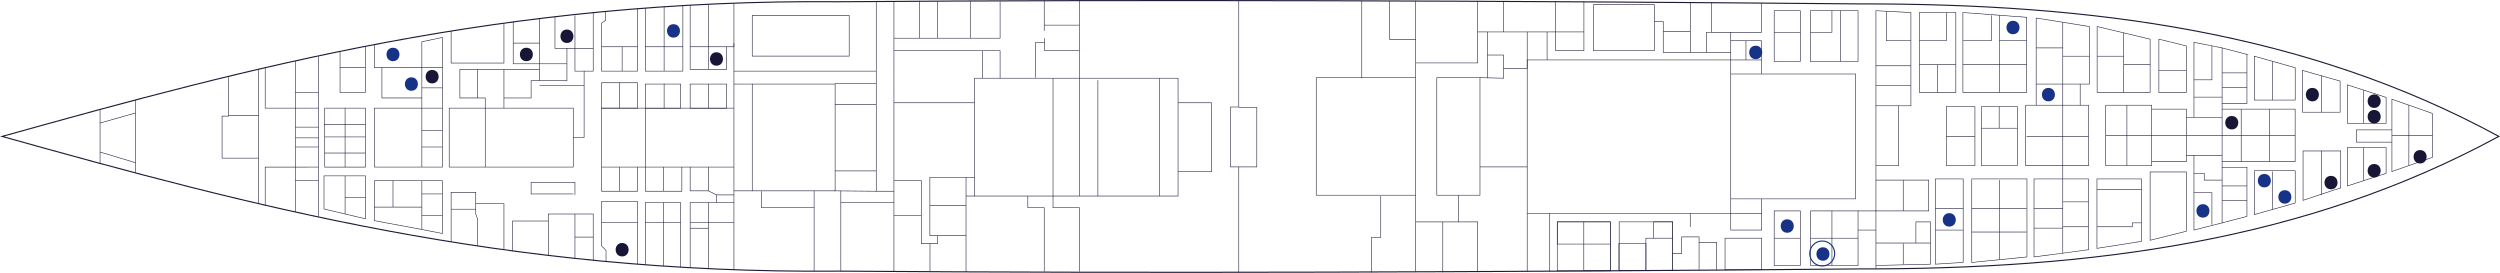 <svg id="Layer_1" xmlns="http://www.w3.org/2000/svg" version="1.1" viewBox="0 0 4425.1 483"><defs><style>.st1{fill:none;stroke-miterlimit:10}.st3{fill:#171636}.st4{fill:#173387}.st1{stroke:#1d1c38}</style></defs><g id="_5eme_plan"><path d="M1485 479.9c541.3 4.1 1153.8 1.9 1806.2-3.9 411.7.5 789-48.4 1131.8-234.6C4080.2 55.3 3702.9 6.4 3291.2 6.9 2638.8 1.2 2026.3-1 1485 3.1 891.1-2.2 441.1 119.5 3.7 241.5c437.4 122 887.4 243.8 1481.3 238.4Z" style="stroke:#1d1c38;stroke-width:2px;fill:none;stroke-miterlimit:10"/><path class="st1" d="m4305.5 278.5-71.7 25.1v-64h71.7v38.9zM4223.5 306.9l-68.5 22.2V261h68.5v45.9zM4143.2 332.4l-66.7 22.2v-87.4h66.7v65.2zM4062.6 359.4v-57.2h-72.3v77.6l72.3-20.4zM3977.2 383v-86.9h-44v98.4l44-11.5zM3933.2 239.6h129.3V286h-129.3zM4305.5 200.8l-71.7-25.2v64h71.7v-38.8zM4223.5 172.4l-68.5-22.2v68.1h68.5v-45.9zM4142.1 143.5l-66.6-18.8v73.9h66.6v-55.1zM4062.6 119.9v57.2h-72.3V99.5l72.3 20.4zM3977.2 96.3v86.9h-44V84.8l44 11.5zM3933.2 193.2h129.3v46.4h-129.3zM3869.9 239.6v46.5h-61.3v7h-81.4v-53.5h142.7zM3869.9 239.6v-46.4h-61.3v-7h-81.4v53.4h142.7zM3869.9 81.3l-48.6-12v94.2h48.6V81.3zM3805.8 69.3 3712 47v116.5h93.8V69.3zM3869.9 409.3l-64.1 16V304.4h64.1v104.9zM3790.5 427.2l-78.8 12.4V316.7h78.8v110.5zM3600.3 316.7h96.4V442l-96.4 12.8V316.7zM3587.8 454.8l-97.7 9.7V316.7h97.7v138.1zM3474.9 464.5l-49.3 3.1V316.7h49.3v147.8zM3320.5 318.8h93.4v54.5h-93.4zM3585.5 186.2h111.3v107h-111.3zM3507.2 188.7h63.6v104.4h-63.6zM3445 188.7h50.7v104.4H3445zM3698.4 47l-94.3-15.1v116.9h94.3V47zM3587.2 163.5h-112.8V22.2l112.8 8.4v132.9zM3397.3 22.2h64.6v141.3h-64.6zM3382.4 22.2l-61.9-3.2v168.3h61.9V22.2zM3063.5 131h221v221h-221zM3063.5 352v25.5h-360.3V106.1h360.3V352zM2543.2 137.5h76.4v208h-76.4zM2329.8 137.5h176v208h-176zM1724.9 138.4h360.3V347h-360.3zM1331.5 27.3h171.6v72h-171.6zM1331.5 148.8h146.7v189h-146.7zM858.9 191.4h155.8v104.3H858.9zM574.8 191.4h72v104.4h-72zM239.8 288l-62.7-18.9v-51.3l62.7-17.8v88zM662.7 191.4h84v104.3h-84zM795.1 191.4h63.8v104.3h-63.8zM746.7 295.7h36.4V66.3l-36.4 7.6v221.8zM676 119.6h70.7v53.8H676zM746.7 406.2v-86.3h-84v70.7l84 15.6zM746.7 406.2l36.4 7.1v-93.4h-36.4v86.3zM646.8 387.3l-73.3-17.4v-58.6h73.3v76zM2820.3 8.3h108v81.3h-108zM3204.4 19h84.4v89.8h-84.4zM3140.4 19h46.2v89.8h-46.2zM3204.8 373.3h84V470h-84zM3140.4 373.3h46.2V470h-46.2zM177.1 289.3v-95.6M239.8 306V177M676 119.6h-13.3V79.3M563.9 384.1V99.5M522.8 375.2V107.8M457.6 360.5v-80.6h-64.5v-74.4h11.4v-69.9"/><path class="st1" d="M457.6 122.6v82.2h-53.1M457.6 279.9v-75.1M469.4 119.6v71.8h94.5M563.9 295.7l-41.1.1h-53.4V363M563.9 244h-41.1M563.9 319.9h-41.1M563.9 260.2h-41.1M563.9 225h-41.1M563.9 163.7h-41.1M610.8 311.3v67.5M646.8 349.3h-36M646.8 82v81.7h-44.9V90.9M646.8 119.6h-44.9M610.8 295.8V191.4M646.8 242.4h-72M646.8 270.9h-72M646.8 220.7h-73.3M746.7 366.6h-84M695.6 319.9v46.7M783.1 343.3h-36.4M783.1 381.6h-36.4M783.1 260.2h-36.4M783.1 230.8h-36.4M783.1 191.4h-36.4M783.1 155.5h-36.4M746.7 119.6h36.4M892 442v-81.5h-49.9v-20.1h-43.6V428"/><path class="st1" d="M845.2 435.3v-48l-3.1-8.5v-18.3M798.5 370.3h43.6M858.9 191.4v-18H814v-50.6h141v-9.9h-46.6v-74"/><path class="st1" d="M892 41v70.6h-93.5V55M907.2 444.1v-52.9h63.3v-12.4h79.5v81.9M1017.7 345v-22.2h-77.6v20.5h74.6M892 191.4v-68.6M892 173.4h48.1v-30.7H955v-19.9M955 142.7h48.5V85.6h-21.2V29.9"/><path class="st1" d="M955 32.8v80.1h48.5M908.4 76.3H955M1003.5 85.6h14.2V27.3M1050 22.3v103.6h-32.3V85.6h32.3M1033.9 125.9v117.4h-19.2M955 151.6h78.9M845.2 173.4v-50.6M1017.7 457.4v-78.6M1050 419.7h-32.3M970.5 391.2v60.9M1128.4 15.4v110.5h-63.6V41l7.3-5.2V20.2M1128.4 82.8h-63.6M1101.2 125.9V82.8M1142.3 14.3v111.6h66.4V9.9M1221.6 9.1v113.7h64.6v-40h12.9V5.6M1208.7 82.8h-66.4M1175.5 125.9V12M1253.9 122.8V7.5M1286.2 82.8h-64.6M1064.8 146.5h63.6v44.9h-63.6zM1142.3 148.8h62.4v42.7h-62.4zM1221.6 148.8h64.5v42.7h-64.5z"/><path class="st1" d="M1064.8 191.4h234.3v104.3h-234.3zM1064.8 295.7h63.6v42.8h-63.6zM1142.3 295.7h64.6v42.8h-64.6zM1221.6 295.7h32.2v42.1h-32.2zM1253.9 191.4v-42.6M1175.5 191.4v-43.3M1096.6 191.4v-44.9M1096.6 337.8v-42.1M1174.6 337.8v-42.1M1142.3 191.4v104.3M1299.1 477.4V76.3M1253.9 337.8l14.3 7.2v13.5h-46.6v115.4"/><path class="st1" d="M1253.9 475.5v-81.7h45.2M1268.2 345h30.9M1268.2 358.5h30.9M1221.6 393.8h32.3v-35.3M1253.9 404h-32.3M1204.7 472.9V358.5h-62.4v110.2M1174.6 471V358.5M1204.7 393.8h-62.4M1128.4 467.6V356.5h-63.6v78.8l7.9 7.9v19.6M1128.4 393.8h-63.6M1331.5 337.8h-32.4M1331.5 148.8h-32.4M1551 2.6v145.5h-72.9M1299.1 125.9H1551M1551 148.1v190.4l-73.9-.7M1478.1 302.5h72.9M1478.1 184.6h72.9M1441 480.1V337.8M1347.7 338.5v29.1h93.3M1488.3 480.1V337.8M1582.3 480.6V2.4M1551 338.5h31.3M1488.3 358.5h94M1709.9 481.3V313.9h-64v103.3h13.8V431h-29V319.4h-48.4M1709.9 364.1h-63.8M1659.7 417.2h50.2M1646.1 431v49.1M1630.7 381.4h-48.4M1724.9 347h-15M1709.9 313.9h15M1724.9 181.9h-142.6M1770.2 138.4V89.8h-187.9M1582.3 67.6h187.9v-65M1717.4 1.7v65.9M1659.7 67.6v-65M1627.2 67.6V1.7M1739.2 138.4V89.8M1832.7 137.5V75.4h16.4v14.4h61.5V44.5h-62.3V1.3M1848.3 44.5v10.1M1849.1 75.4v-7.8M1943.3 347V141.9M1910.6 347V1.1M1848.3 480.6v-113h-29V347M1910.6 480.6v-113h-46.7V138.4M2052.4 347V138.4M2085.2 304h59.2V181.9h-59.2M2192.7 482V295.4h-14.8v-106h14.8V1.1M2192.7 295.4h31.9V190.2h-31.9M2427.5 482v-61.8h16.5V347M2410.4 138.4V1.5M2505.8 1.5v136M2505.8 345.5v135.7M2505.8 69.9h-46V1.5M2615.6 1.5v109.9h-109.8M2615.6 480.7v-87.9h-109.8M2553.8 482v-89.2M2581.4 392.8v-47.3M2703.2 295.4h-83.6M2619.6 137.5l41.8.9V121h41.8V56.5h-70.5v81.9M2661.4 2.5v54"/><path class="st1" d="M2661.4 121V97.4h-28.7M2632.7 56.5h-17.1M2738.4 106.1V56.5h-35.2M2753.5 56.5v33.1h50.1V3.3M2738.4 56.5h65.2M2753.5 56.5V3M2703.2 377.5v102.8M2743.1 480.7V377.5M2928.3 38.2h15.7v54.6h119.5v13.3h54.4v-34h-54.4v20.7M3090.4 106.1v-34"/><path class="st1" d="M3063.5 72.1V57.2h-43.1v35.6M3117.9 5.5v51.7h-88.5V4.8M2991.9 92.8V4.5M2944 55.4h47.9M3140.4 57.2h46.2M3242.6 19v38.2h-37.8M3257.8 108.8V19M2756.4 392.7h94.1v86.7h-94.1zM2866 392.7h94.7v86H2866z"/><path class="st1" d="M2756.4 392.7h47V432h-47zM2803.4 392.7h47V432h-47zM2803.4 432h47v47h-47zM2865.5 430.8h47.9v47.9h-47.9z"/><path class="st1" d="M2913.3 421.6h47.4v57.1h-47.4zM2927 392.7h33.7v28.9H2927zM3053.4 421.6h64.9v55.9h-64.9zM3063.5 377.5h54.8v29.7h-54.8z"/><path class="st1" d="M3038.5 478.1v-49h-31.1v-9.8h-30.8v29.4h-15.9M3007.4 429.1v48.4M2991.8 401.8v-24.3M3118.3 377.5V352M3117.9 106.1V131M3288.8 421.6h-84M3242.6 469.9v-96.6M3186.6 421.6h-46.2M3382.4 72.1h-43.5V19.9M3382.4 116.4h-61.9M3382.4 151.6h-61.9M3445 22.2v49.9h-47.7M3461.9 114.5h-64.6M3429.6 163.5v-49M3320.5 187.3v131.5M3320.5 476V373.3h-31.7M3288.8 407.2h31.7M3320.5 469.9l96.5-2.3v-74.8h-25.8v37.4h-70.7M3368.8 467.6v-36.3M3417 430.2h-25.8M3368.8 373.3v-54.5M3320.5 293.1h40.2V187.3M3495.7 241.5H3445M3474.9 369.3h-49.3M3474.9 407.2h-49.3M3539 459.6V318.8M3587.2 369.3h-97.1M3587.2 410.7h-97.1M3570.8 226.9h-63.6M3538.6 188.7v38.2M3587.2 114.5h-112.8M3524.8 27v45.1h-49.9M3587.2 72.1H3539M3539 163.5V27M3604.1 148.8v37.4M3651.2 39.5v408.9M3604.1 84.8h47.1M3698.4 99.5h-47.2M3696.7 241.5h-109.5M3696.7 357.3h-45.5M3651.2 369.3h-50.9M3651.2 403.8h-50.9M3696.7 401.4h-45.5M3682 186.2v-37.4M3758.9 163.5V58.2M3805.8 114.5h-46.9M3758.9 99.5H3712M3808.6 286.1v-92.9M3764.7 293.1V186.2M3790.5 394.5h-16.3v6.9H3712M3790.5 335.2h-78.8M3869.9 124.7h-48.6M3933.2 207.8h-63.3M3933.2 275h-63.3M3933.2 286.1v10M3933.2 394.5l-49.8 12.7V275"/><path class="st1" d="M3933.2 318.8h-31.6v-12h-18.2M3915.2 397.9V341h-31.8M3933.2 239.6h-63.3M3883.4 207.6V74.9l49.8 9.9M3933.2 193.2v-10M3933.2 171.9h-49.8"/><path class="st1" d="M3915.2 81.2v60.1h-31.8M4017.2 193.2v92.9M3967 193.2v92.9M3977.2 154.6h-44M3977.2 129h-44M3977.2 329.1h-44M3977.2 354.6h-44M4022.7 370.6v-67M4022.7 177.1v-68.4M4263.8 293.1V186.2M4233.8 229.9H4171v21.7h62.8M4183.9 319.8V261M4183.9 218.3v-58.8M4108.8 198.6V134M4108.8 345.3v-78.1"/></g><g id="points"><path class="st4" d="M1192.1 66.6c15.3 0 15.3-23.8 0-23.8s-15.3 23.8 0 23.8ZM3625.8 179.4c15.3 0 15.4-23.8 0-23.8s-15.4 23.8 0 23.8ZM3563.1 60.6c15.3 0 15.4-23.8 0-23.8s-15.4 23.8 0 23.8ZM3107.7 104.7c15.3 0 15.4-23.8 0-23.8s-15.4 23.8 0 23.8ZM4008 331.7c15.3 0 15.4-23.8 0-23.8s-15.4 23.8 0 23.8ZM4044.3 360.5c15.3 0 15.4-23.8 0-23.8s-15.4 23.8 0 23.8ZM3899.3 385.2c15.3 0 15.4-23.8 0-23.8s-15.4 23.8 0 23.8ZM3450.3 401.1c15.3 0 15.4-23.8 0-23.8s-15.4 23.8 0 23.8ZM728.2 160.7c15.3 0 15.3-23.8 0-23.8s-15.3 23.8 0 23.8ZM695.6 108.3c15.3 0 15.3-23.8 0-23.8s-15.3 23.8 0 23.8Z"/><path class="st3" d="M764.9 147.6c15.3 0 15.3-23.8 0-23.8s-15.3 23.8 0 23.8ZM931.7 108.3c15.3 0 15.3-23.8 0-23.8s-15.3 23.8 0 23.8ZM1003.5 76.1c15.3 0 15.3-23.8 0-23.8s-15.3 23.8 0 23.8ZM1101.2 453.9c15.3 0 15.3-23.8 0-23.8s-15.3 23.8 0 23.8ZM1268.2 116.3c15.3 0 15.3-23.8 0-23.8s-15.3 23.8 0 23.8ZM3950.3 229.1c15.3 0 15.4-23.8 0-23.8s-15.4 23.8 0 23.8ZM4126 335.1c15.3 0 15.4-23.8 0-23.8s-15.4 23.8 0 23.8ZM4202.4 314.1c15.3 0 15.4-23.8 0-23.8s-15.4 23.8 0 23.8ZM4283.7 289.4c15.3 0 15.4-23.8 0-23.8s-15.4 23.8 0 23.8ZM4093 179.4c15.3 0 15.4-23.8 0-23.8s-15.4 23.8 0 23.8ZM4202.4 218.4c15.3 0 15.4-23.8 0-23.8s-15.4 23.8 0 23.8ZM4202.4 191c15.3 0 15.4-23.8 0-23.8s-15.4 23.8 0 23.8Z"/><path class="st4" d="M3226.7 461.5c15.3 0 15.4-23.8 0-23.8s-15.4 23.8 0 23.8ZM3163.5 412c15.3 0 15.4-23.8 0-23.8s-15.4 23.8 0 23.8Z"/><circle cx="3225.4" cy="448.7" r="22.1" style="stroke-width:2px;fill:none;stroke-miterlimit:10;stroke:#173387"/></g></svg>